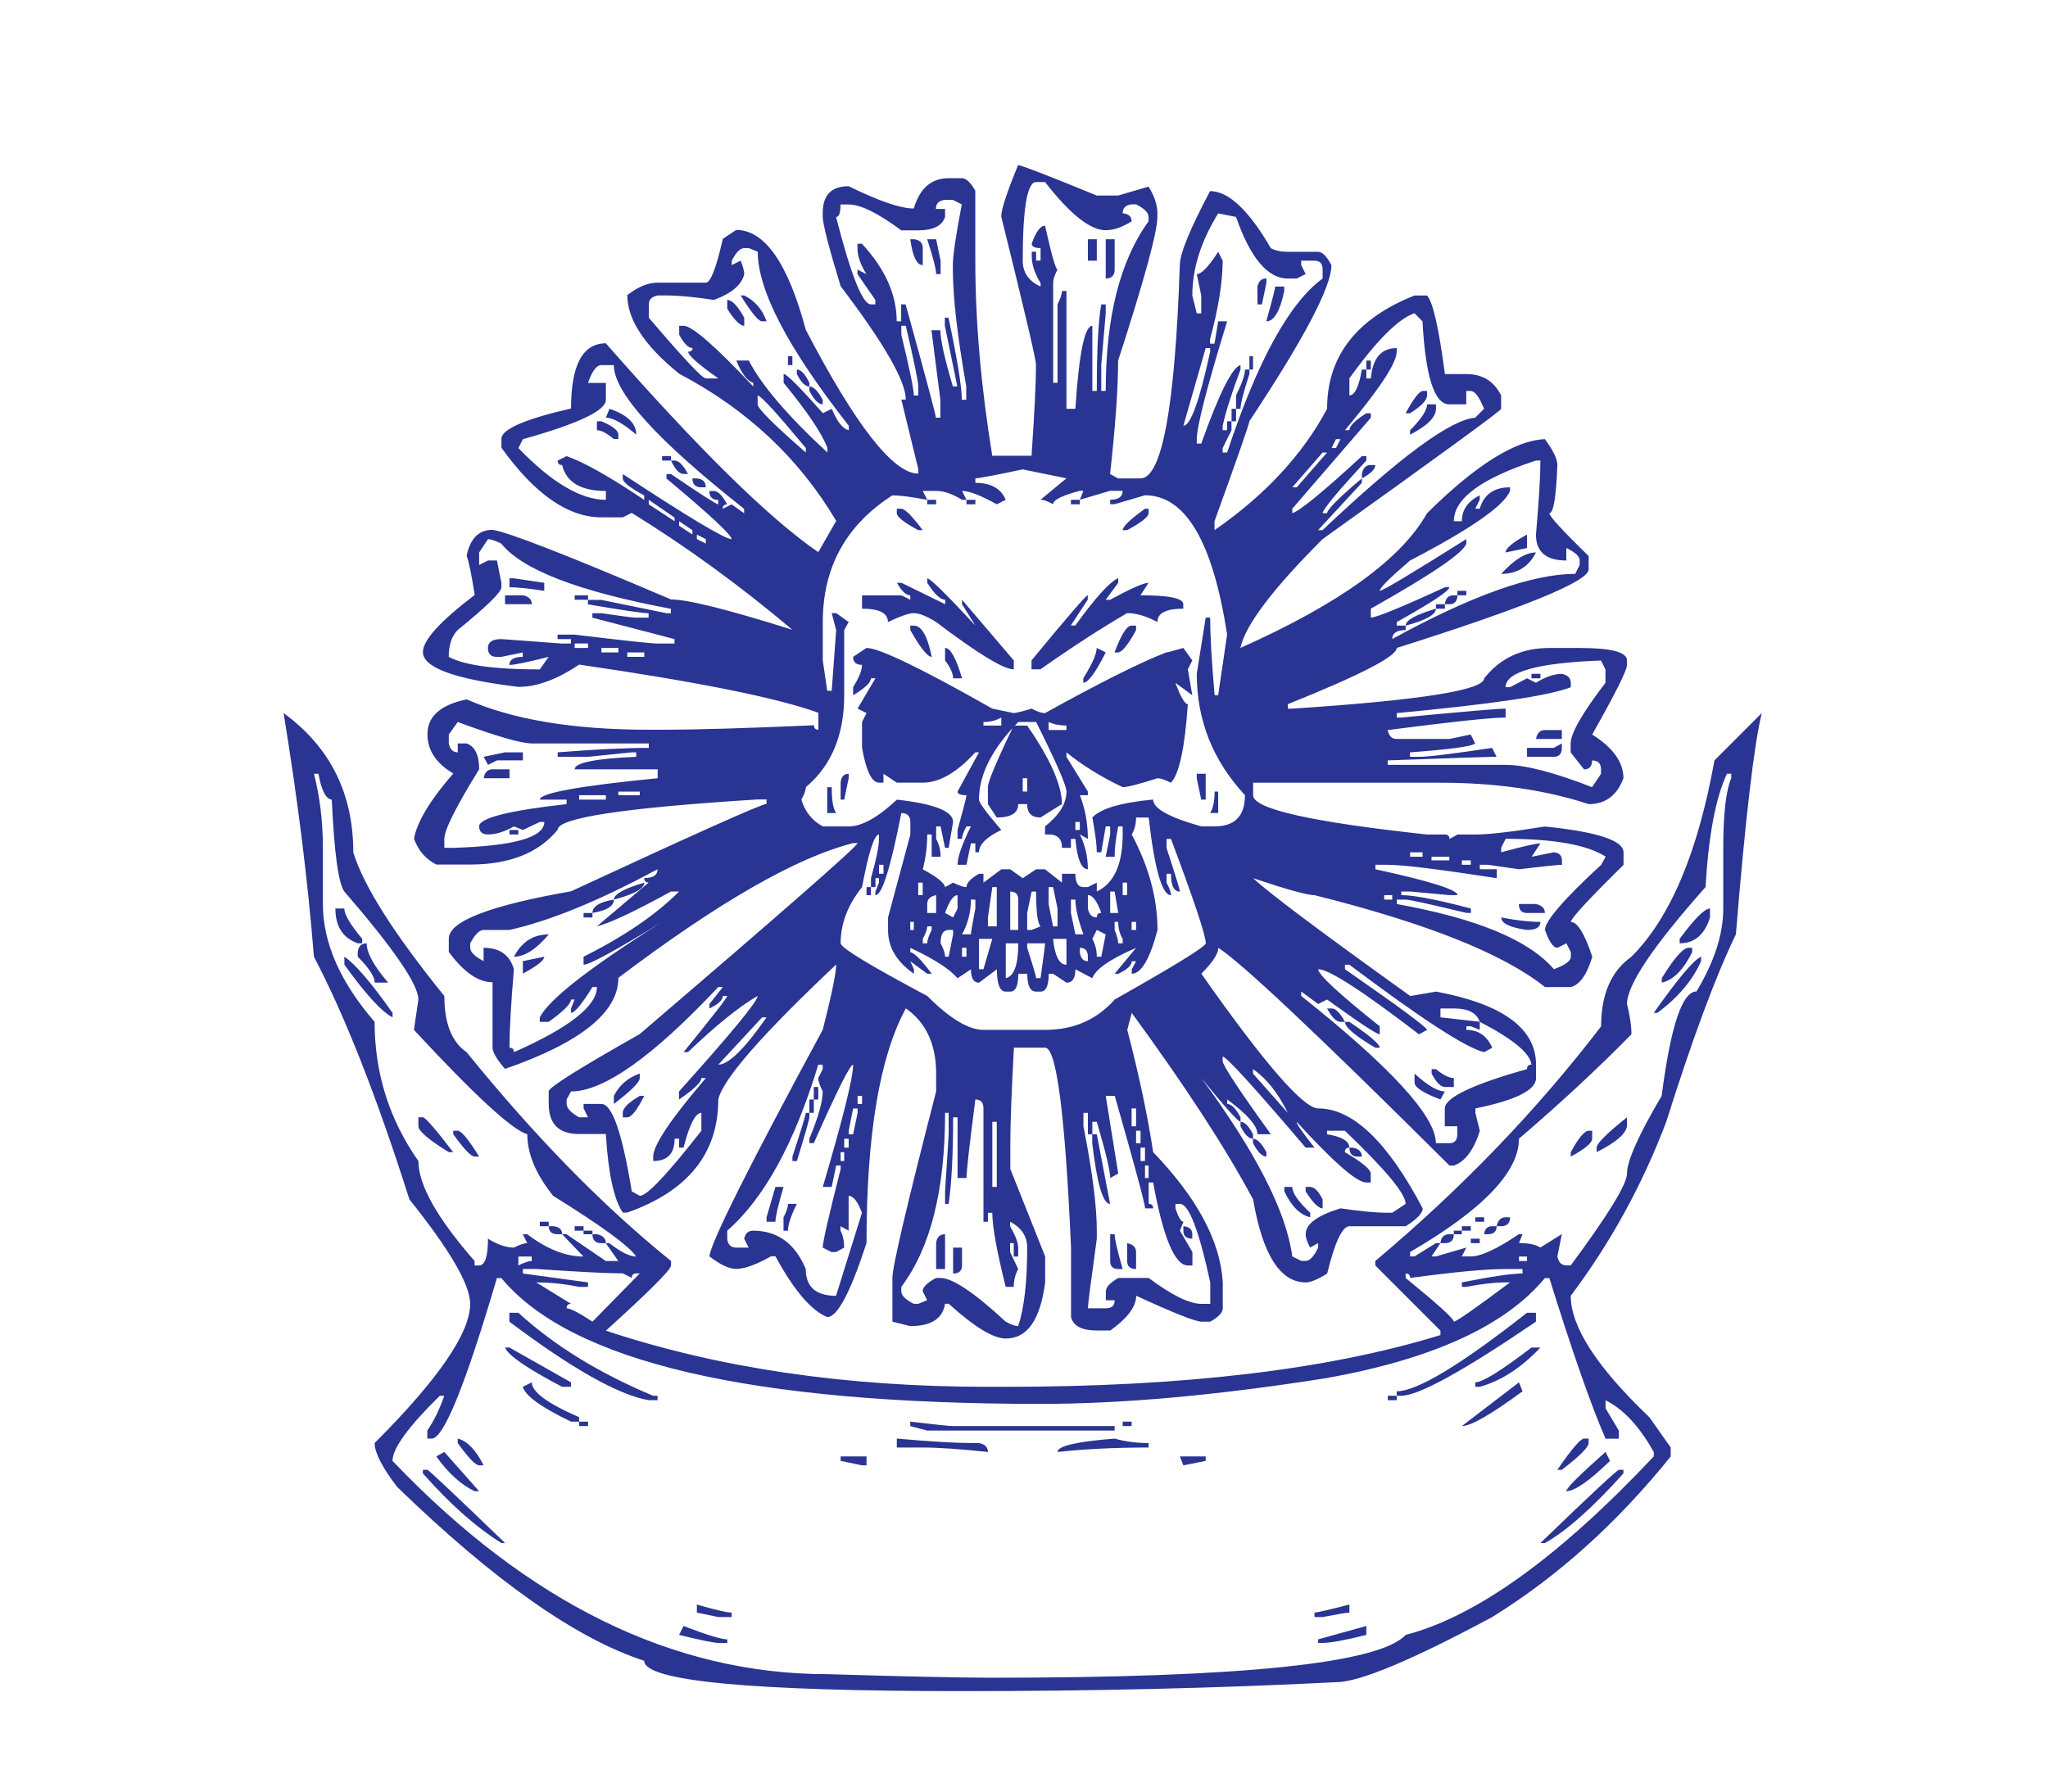 <?xml version="1.0" encoding="utf-8"?>
<!-- Generator: Adobe Illustrator 16.0.0, SVG Export Plug-In . SVG Version: 6.00 Build 0)  -->
<!DOCTYPE svg PUBLIC "-//W3C//DTD SVG 1.1//EN" "http://www.w3.org/Graphics/SVG/1.1/DTD/svg11.dtd">
<svg version="1.1" id="Layer_1" xmlns="http://www.w3.org/2000/svg" xmlns:xlink="http://www.w3.org/1999/xlink" x="0px" y="0px"
	 width="400px" height="350px" viewBox="0 0 400 350" enable-background="new 0 0 400 350" xml:space="preserve">
<path fill="#2A3492" d="M198.867,32.269c0.578,0,5.697,1.972,15.352,5.927h4.184l5.928-1.743c1.154,1.858,1.722,3.606,1.722,5.23
	v0.708c0,2.904-2.55,12.258-7.67,28.067c0,5.35-0.522,12.726-1.569,22.14l1.569,0.861h4.358c4.205,0,6.756-13.881,7.691-41.654
	c0-2.212,1.961-7.033,5.905-14.469c3.618,0,7.562,3.715,11.876,11.157c0.916,0.469,2.027,0.703,3.313,0.703h5.928
	c0.806,0,1.678,0.866,2.593,2.609c0,4.195-5.339,14.35-16.038,30.497c0,0.479-2.268,6.984-6.799,19.525v1.744
	c9.893-6.854,17.215-14.753,21.986-23.709c0-10.22,5.688-17.607,17.063-22.129h2.462c1.155,1.274,2.311,6.396,3.487,15.341h4.185
	c3.137,0,5.403,1.395,6.799,4.184v2.604c0,0.349-11.638,8.836-34.867,25.452c-9.784,9.762-15.123,16.855-16.06,21.268
	c19.308-8.607,31.444-17.368,36.457-26.324c9.523-9.414,17.193-14.229,23.011-14.469c1.635,2.212,2.441,3.9,2.441,5.056
	c-0.24,6.276-0.763,9.414-1.568,9.414c0,0.588,2.549,3.377,7.67,8.368v2.615c0,2.332-12.486,7.441-37.481,15.341
	c0,1.634-7.082,5.285-21.269,10.983v0.872h0.871c24.994-1.634,37.48-3.617,37.48-5.927c3.139-3.955,7.389-5.927,12.727-5.927h5.928
	c6.166,0,9.24,0.806,9.24,2.441v0.872c0,1.046-2.267,5.579-6.8,13.598c4.075,2.561,6.103,5.404,6.103,8.542
	c-1.264,3.378-3.53,5.056-6.777,5.056c-8.499-2.79-18.152-4.184-28.961-4.184h-36.587v2.452c0,2.669,11.331,5.219,33.993,7.67h3.486
	c0.566,0,0.873,0.294,0.873,0.872l1.567-0.872h3.487c2.57,0,7.104-0.523,13.598-1.569c10.242,1.046,15.341,2.735,15.341,5.056v2.44
	c-6.843,6.745-10.286,10.461-10.286,11.157c1.286,0,2.68,2.267,4.184,6.788c-1.045,3.497-2.44,5.469-4.184,5.927h-5.056
	c-8.128-6.504-23.121-12.485-44.978-17.945c-1.395,0-5.403-1.101-12.006-3.323c2.789,2.68,13.008,10.351,30.682,23.021l5.033-0.872
	c13.031,2.44,19.525,7.202,19.525,14.295v2.604c0,2.332-3.943,4.315-11.854,5.927v0.872l0.871,3.498
	c-1.154,3.715-2.832,5.981-5.056,6.788h-0.87c-25.563-25.452-40.619-39.627-45.152-42.537c0,1.155-1.09,2.844-3.313,5.057
	c12.313,17.541,19.938,26.323,22.838,26.323c6.732,0,13.531,6.494,20.396,19.525c0,0.916-1.111,2.092-3.312,3.487h-10.984
	c-1.395,0-2.854,3.071-4.357,9.238c-1.852,1.155-3.247,1.743-4.184,1.743c-4.99,0-8.434-5.403-10.285-16.212
	c-5.34-10.002-13.25-22.141-23.709-36.446l-0.872,3.323c2.332,8.934,4.01,16.91,5.056,23.883
	c8.607,8.945,13.141,17.434,13.598,25.452v5.056c0,0.808-0.806,1.678-2.439,2.604h-1.743c-1.155,0-5.403-1.688-12.727-5.056
	c0,2.093-1.679,4.358-5.056,6.789h-2.615c-2.897,0-4.598-0.86-5.055-2.604v-13.599c-1.156-26.029-2.834-39.049-5.057-39.049h-6.102
	c-0.459,8.487-0.697,14.697-0.697,18.652v5.057l6.799,17.072v5.057c-0.938,7.321-3.486,10.982-7.682,10.982
	c-2.44,0-6.156-2.267-11.157-6.799h-0.708c-0.458,2.92-2.724,4.369-6.788,4.369l-3.497-0.872v-8.554c0-2.2,2.854-14.35,8.542-36.435
	v-3.485c0-5.699-1.961-9.938-5.916-12.727c-5.121,9.414-7.682,24.689-7.682,45.837c-3.138,9.644-5.688,14.47-7.671,14.47
	c-3.138-1.274-6.515-5.229-10.111-11.865h-0.872c-2.898,1.635-5.165,2.451-6.799,2.451c-1.395,0-3.138-0.816-5.23-2.451
	c0.24-2.658,7.616-17.434,22.14-44.279c1.743-6.854,2.615-11.092,2.615-12.727c-14.426,13.599-22.096,22.369-23.022,26.324
	c0,10.568-5.927,17.956-17.782,22.129h-0.872c-1.743-2.561-2.844-7.67-3.312-15.341h-5.241c-3.944,0-5.916-1.972-5.916-5.916v-2.452
	c0.12-0.806,6.047-4.521,17.781-11.156c28.242-24.178,42.417-36.609,42.548-37.306h-0.872c-11.048,2.789-26.323,11.56-45.849,26.313
	c0,6.745-7.376,12.672-22.14,17.792c-1.624-1.863-2.44-3.258-2.44-4.184v-12.738c-2.79,0-5.633-1.971-8.542-5.926v-2.604
	c0-3.367,7.954-6.45,23.883-9.239c24.526-11.386,37.252-17.073,38.178-17.073v-0.872h-1.744c-26.019,1.623-39.05,3.595-39.05,5.916
	c-3.704,4.533-9.414,6.799-17.073,6.799h-6.635c-2.081-1.057-3.53-2.735-4.358-5.056c0.588-3.258,3.138-7.507,7.681-12.737
	c-3.366-1.972-5.055-4.533-5.055-7.67c0-3.487,2.56-5.753,7.681-6.799c8.935,3.955,20.8,5.927,35.563,5.927h2.615
	c6.504,0,16.387-0.283,29.636-0.872c0,0.588,0.283,0.872,0.86,0.872v-3.313c-8.008-2.909-23.589-6.047-46.731-9.414
	c-4.292,2.909-8.248,4.358-11.854,4.358c-12.443-1.503-18.653-3.77-18.653-6.799c0-2.321,3.377-6.036,10.111-11.157
	c-0.588-3.835-1.111-6.385-1.569-7.671c0.697-3.367,2.375-5.055,5.044-5.055c3.149,0.468,14.764,5.012,34.866,13.598
	c3.258,0,11.168,1.983,23.709,5.927c-10.34-8.717-20.8-16.322-31.39-22.837l-1.732,0.872h-4.184c-6.504,0-13.02-4.532-19.524-13.598
	v-1.743c0-1.853,4.532-3.835,13.598-5.927c0-8.477,2.266-12.726,6.799-12.726c18.13,20.68,31.957,34.277,41.49,40.793l3.498-6.102
	C156.101,89.55,145.881,79.962,132.632,73c-6.744-5.47-10.111-10.58-10.111-15.341c2.092-1.635,4.064-2.441,5.928-2.441h9.414
	c0.926,0,2.027-2.854,3.312-8.553l2.615-1.744c5.579,0,10.111,6.51,13.598,19.525c9.763,18.719,17.084,28.078,21.966,28.078v-0.872
	l-3.313-13.598h0.872c0-3.606-4.25-10.983-12.726-22.14c-2.332-7.67-3.498-12.203-3.498-13.603v-0.703
	c0-3.487,1.689-5.23,5.056-5.23c5.927,2.909,10.166,4.358,12.726,4.358c1.166-3.944,3.432-5.922,6.799-5.922h2.604
	c0.817,0,1.689,0.812,2.615,2.446v13.598c0,11.963,1.111,24.689,3.313,38.178h7.671c0.588-8.487,0.871-14.415,0.871-17.781
	c0-1.046-2.266-10.7-6.787-28.944c0-1.4,1.101-4.767,3.313-10.105v0.063H198.867z M199.75,50.921c0,2.332,1.177,4.01,3.486,5.056
	V55.28c-1.155-1.863-1.723-3.606-1.723-5.241v-0.866h0.85v1.738h0.873v-2.44c-1.155,0-1.723-0.294-1.723-0.872
	c0.807-2.327,1.678-3.492,2.594-3.492c1.285,5.698,2.092,8.547,2.44,8.547c-0.565,1.046-0.851,1.918-0.851,2.604v19.525h0.851
	V59.442c0.588-1.155,0.872-2.026,0.872-2.604h0.872V79.86h1.743c0.697-10.809,1.809-16.213,3.313-16.213v12.726h0.872
	c0-8.248,0.306-13.881,0.872-16.91h0.872v1.732l-0.872,10.111v5.056h0.872c0-14.415,2.79-25.458,8.368-33.128v-0.866
	c0-0.812-0.807-1.629-2.439-2.446h-0.873c-1.154,0.12-1.744,0.697-1.744,1.738c1.155,0.12,1.744,0.643,1.744,1.575
	c-1.852,1.16-3.552,1.743-5.056,1.743c-3.028,0-6.974-3.144-11.854-9.419h-1.744c-1.742,0-2.614,5.116-2.614,15.341L199.75,50.921
	L199.75,50.921z M182.84,40.816h1.743v1.574c-0.588,1.738-2.332,2.61-5.241,2.61h-3.312c-4.533-3.373-7.965-5.056-10.286-5.056
	h-1.58c0,1.629-0.283,2.446-0.872,2.446c2.92,11.386,5.187,17.074,6.799,17.074h0.872v-0.872l-3.487-5.045v-0.872l1.743,0.872
	c-1.166-1.863-1.743-3.546-1.743-5.056v-0.872h0.872c4.521,4.881,6.788,9.937,6.788,15.156h0.872v-3.312h0.872
	c3.955,14.295,5.916,21.682,5.916,22.14h0.872v-3.486l-1.743-13.598h1.743c0,1.853,0.817,5.513,2.44,10.972h0.872l-2.441-11.865
	v-1.569h0.708c1.732,8.139,2.604,13.489,2.604,16.039h0.872v-2.604c-1.743-9.882-2.615-17.487-2.615-22.837v-0.872
	c0-1.857,0.588-5.813,1.743-11.86l-1.743-0.872h-1.569c-1.155,0.12-1.744,0.703-1.744,1.743L182.84,40.816z M237.928,41.683
	c-3.377,5.464-5.055,10.809-5.055,16.049l0.872,3.486h0.872v-3.486l-0.872-4.184c0.915,0,2.31-1.449,4.184-4.364l0.872,1.738
	c0,4.184-0.828,9.305-2.463,15.341v0.872h0.872l0.719-4.358h1.744c-3.966,12.9-5.927,20.571-5.927,23.012v0.872h0.871
	c3.488-9.763,6.037-14.883,7.671-15.341v0.872c-1.743,4.642-2.898,8.302-3.486,10.982v0.872h0.872v-1.744h0.85v1.744l-1.722,3.486
	v0.872h0.872c5.928-17.901,12.139-29.233,18.652-33.994v-1.743c0-1.161-0.522-1.744-1.59-1.744h-2.594v0.872l0.873,1.744
	l-1.744,0.872h-1.744c-3.944,0-7.321-4.015-10.111-12.029L237.928,41.683z M177.784,46.737h0.697
	c1.166,0.12,1.743,0.703,1.743,1.743v3.312C179.07,51.793,178.253,50.109,177.784,46.737z M181.097,46.737h1.743l0.872,4.184v2.615
	h-0.872C182.84,52.6,182.252,50.338,181.097,46.737z M212.477,46.737h1.743v4.184h-1.743V46.737z M215.963,46.737h1.744v5.927
	c0,1.155-0.59,1.743-1.744,1.743v-7.682V46.737z M142.919,50.921v0.872l1.743-0.872c0.458,1.155,0.697,2.027,0.697,2.615
	c-0.468,2.092-2.44,3.77-5.927,5.056c-3.835-0.588-6.908-0.872-9.239-0.872h-1.743c-1.155,0.229-1.732,0.807-1.732,1.744v2.604
	c6.744,7.91,10.449,11.865,11.157,11.865h2.44c-3.955-2.789-5.917-4.533-5.917-5.23c0.567,0,0.872-0.24,0.872-0.708
	c-0.817,0-1.688-0.872-2.615-2.615v-1.732h0.872c1.623,0,6.156,3.944,13.598,11.854v-0.697c-1.155-0.349-2.267-1.809-3.313-4.369
	h2.441c2.441,4.761,7.55,10.754,15.341,17.956v-0.872c-0.938-2.669-3.781-6.919-8.542-12.737v-1.732c0.578,0,3.138,2.561,7.67,7.671
	l1.743-0.861c1.046,2.549,2.157,3.944,3.313,4.184v-0.872c-11.854-15.112-17.782-26.443-17.782-34l-1.743-0.703h-0.872
	c-0.807,0-1.624,0.812-2.44,2.44L142.919,50.921z M247.342,54.408v0.872l-0.872,4.184h-0.872v-3.498
	c0.239-1.046,0.807-1.58,1.743-1.58L247.342,54.408L247.342,54.408z M249.085,55.978h1.743v0.872
	c-0.828,3.944-1.982,5.927-3.508,5.927c1.177-4.195,1.742-6.45,1.742-6.799H249.085z M144.662,57.72h0.697
	c2.092,1.046,3.552,2.724,4.358,5.056h-0.872C148.149,62.776,146.754,61.087,144.662,57.72L144.662,57.72z M142.047,58.592
	c0.926,0,2.026,1.155,3.312,3.486v1.569c-0.806,0-1.917-1.1-3.312-3.312V58.592L142.047,58.592z M263.555,73.933v3.312
	c1.047,0,1.852-1.688,2.44-5.055h0.872v1.743h0.871c0.35-3.955,2.026-5.927,5.057-5.927v0.697c0,2.212-3.378,7.322-10.111,15.341
	h0.872c0-0.807,1.089-1.918,3.312-3.313h0.873v0.872l-15.342,17.782v0.872c1.504-0.468,6.037-4.184,13.599-11.157h0.872v0.872
	c-5.709,6.167-8.543,9.588-8.543,10.286h0.873c0-0.697,2.244-2.963,6.777-6.799v0.872l-8.543,9.24h0.872
	c15.103-14.295,25.038-21.617,29.812-21.966l1.742-1.743c-0.937-2.332-1.809-3.487-2.614-3.487h-0.871v2.615h-3.313
	c-2.897,0-4.642-5.404-5.229-16.213l-1.569-1.58c-3.138,1.057-7.387,5.295-12.726,12.737h0.019V73.933z M176.041,63.647v1.744
	c1.634,6.744,2.44,10.699,2.44,11.865h0.872v-1.743c0-0.926-0.807-4.881-2.441-11.866H176.041z M235.486,68.005l-4.357,15.167
	c1.395,0,3.139-4.827,5.23-14.469v-0.708h-0.873V68.005z M153.901,69.574h0.86v1.744h-0.86V69.574z M244.029,69.574h0.697v2.615
	h-0.697V69.574z M114.852,74.804h3.486v3.313c0,2.092-5.404,4.663-16.213,7.681l-0.871,1.743
	c6.515,6.745,12.203,10.101,17.084,10.101V95.91c-4.881,0-7.736-1.689-8.542-5.056c-0.589,0-0.872-0.294-0.872-0.872l1.743-0.872
	c3.356,1.166,8.412,4.009,15.156,8.553v-0.872c-2.789-1.515-4.184-2.615-4.184-3.312v-0.872
	c12.89,8.477,19.994,12.726,21.257,12.726c0-0.806-4.228-4.761-12.726-11.854v-0.872h0.872c5.818,3.944,8.891,5.927,9.239,5.927
	v-0.872c-1.154,0-1.743-0.588-1.743-1.743h0.872c0.806,0,1.678,0.872,2.615,2.615c-0.588,0-0.872,0.284-0.872,0.872l1.743-0.872
	l2.44,1.732v-0.86c-16.964-13.38-25.452-22.729-25.452-28.078h-2.44c-0.937,0-1.798,1.166-2.615,3.498L114.852,74.804z
	 M266.867,70.446h0.871v1.744h-0.871V70.446z M155.634,72.19c0.817,0,1.623,0.872,2.451,2.615v0.697
	c-0.817,0-1.634-0.817-2.451-2.44V72.19z M243.158,72.19h0.871v0.872c-1.178,3.595-1.743,5.862-1.743,6.799h-0.872v-2.615
	C242.568,74.913,243.158,73.235,243.158,72.19z M158.085,75.502c0.807,0,1.678,0.872,2.604,2.615v0.872
	c-0.817,0-1.689-0.872-2.604-2.615V75.502z M147.974,77.245v1.744c0,0.806,3.138,3.944,9.414,9.414v-0.872
	C151.809,80.797,148.671,77.354,147.974,77.245z M277.85,76.373h0.872v0.872c0,0.926-1.11,2.092-3.312,3.487h-0.872
	C276.041,77.943,277.152,76.493,277.85,76.373z M278.721,78.988h1.743v0.872c0,1.634-1.678,3.312-5.056,5.056v-0.872
	C277.609,81.843,278.721,80.154,278.721,78.988z M119.035,79.86c3.486,1.166,5.23,2.854,5.23,5.056
	c-2.561-2.201-4.533-3.313-5.927-3.313L119.035,79.86z M240.543,79.86h0.872v2.44h-0.872V79.86z M116.584,82.3h0.871
	c2.212,0.926,3.313,1.798,3.313,2.604v0.872h-0.872c-1.395-1.166-2.495-1.732-3.312-1.732V82.3L116.584,82.3z M260.939,85.787
	l-0.871,1.743h0.871l0.873-1.743H260.939z M258.324,88.402l-5.926,6.799h0.871l5.928-6.799H258.324z M129.32,89.099h1.732v0.872
	h-1.732V89.099z M283.951,101.825h1.568c0-2.211,1.155-3.9,3.487-5.055v0.872l-0.872,1.743h0.872
	c0.806-2.79,2.789-4.184,5.927-4.184v0.697c-1.154,2.909-7.67,7.442-19.523,13.598c-3.944,3.378-5.928,5.339-5.928,5.927
	c0.588,0,6.211-3.377,16.91-10.111v0.872c-0.459,1.743-6.691,5.98-18.654,12.726v1.743c1.047,0,5.885-1.972,14.471-5.927h0.871
	c0,0.697-3.422,2.964-10.285,6.799v0.697h1.743v0.872c-1.743,0-2.615,0.588-2.615,1.743c15.472-8.488,27.37-12.726,35.738-12.726
	l0.87-1.743v-0.872c0-0.806-0.87-1.623-2.614-2.44v2.44c-3.944,0-5.927-1.678-5.927-5.055c0.588-6.625,0.871-11.44,0.871-14.47
	h-0.871C289.313,93.458,283.951,97.413,283.951,101.825L283.951,101.825z M131.053,89.971h0.708c0.806,0,1.678,0.872,2.615,2.615
	h-0.871C132.688,92.586,131.87,91.714,131.053,89.971z M190.5,93.458v0.872c3.018,0,5.001,1.101,5.927,3.313l-1.743,0.872
	c-3.138-1.743-5.404-2.615-6.788-2.615l0.872,1.744h-0.872c-1.863-1.166-3.552-1.744-5.056-1.744h-2.615l0.872,1.744
	c-3.138-0.588-5.404-0.872-6.799-0.872c-9.065,5.807-13.598,14.055-13.598,24.754v7.497l0.871,5.927h0.872l0.872-11.854
	l-0.872-3.323h0.872l2.441,1.743l-0.872,1.58v12.726c0,7.779-2.506,13.772-7.496,17.956c0,0.567-0.283,1.395-0.872,2.441
	c0.697,2.332,2.092,4.075,4.184,5.23h5.056c2.549,0,5.698-1.744,9.414-5.23c7.322,0.806,10.983,2.266,10.983,4.358l-0.872,5.056
	h-0.697l-0.872-4.184h-0.872v2.44c0.577,1.046,0.872,2.212,0.872,3.487h-1.743v-4.358h-0.872c0,2.332-0.283,4.598-0.872,6.799
	c2.79,1.503,4.25,2.68,4.358,3.486l1.58-0.872c1.166,0.588,2.026,0.872,2.604,0.872c0-0.806,0.817-1.678,2.441-2.604h0.871v1.732
	l3.497-2.604h1.744l2.439,1.732l2.604-1.732h1.744l3.313,2.604v-1.732h2.615c0,1.732,0.523,2.604,1.568,2.604h0.871l1.744-0.872
	v1.744c3.377-1.624,5.055-5.339,5.055-11.157v-1.569h-0.871c-0.457,2.201-0.696,4.184-0.696,5.927h-1.744l0.872-4.369v-1.569h-0.872
	l-0.872,5.056h-0.872c0-1.405-0.284-3.672-0.872-6.799c1.635-1.732,5.578-2.909,11.876-3.498c0,1.743,3.138,3.487,9.414,5.241h2.593
	c3.967,0,5.928-2.037,5.928-6.102c-6.275-6.744-9.414-14.644-9.414-23.708l1.744-10.983h0.871c0,3.367,0.283,8.422,0.871,15.167
	h0.697l1.744-11.865c-2.79-18.13-8.128-27.195-16.039-27.195l-5.927,1.743h-0.872v-0.872c1.635,0,2.439-0.588,2.439-1.743h-2.439
	l-5.928,1.743l0.697-1.743h-0.697c-3.486,0.926-5.229,1.798-5.229,2.615c-1.046-0.588-1.874-0.872-2.44-0.872l5.057-4.184
	l-8.553-1.743c-5.459,1.155-8.531,1.743-9.24,1.743v0.019H190.5z M267.738,90.843h0.871c0,0.806-0.871,1.678-2.614,2.615v-0.872
	C266.213,91.42,266.801,90.843,267.738,90.843z M135.237,93.458h0.871c1.166,0.109,1.743,0.697,1.743,1.743h-0.871
	C135.815,95.201,135.237,94.612,135.237,93.458z M126.706,97.643v0.872l5.056,3.312v-0.708L126.706,97.643z M181.097,97.643h1.743
	v0.872h-1.743V97.643z M188.767,97.643h1.732v0.872h-1.732V97.643z M209.164,97.643h1.744v0.872h-1.744V97.643z M175.158,99.385
	h0.872c0.697,0,2.092,1.395,4.184,4.184h-0.872c-2.79-1.504-4.184-2.615-4.184-3.313V99.385L175.158,99.385z M223.633,99.385h0.697
	v0.872c0,0.697-1.395,1.809-4.184,3.313h-0.873C219.275,102.871,220.734,101.478,223.633,99.385L223.633,99.385z M132.633,101.825
	v0.872l2.604,1.732v-0.86L132.633,101.825z M136.109,104.441v0.872l1.743,0.872v-0.872L136.109,104.441z M95.326,105.313
	l-1.743,2.615v2.441l1.743-0.872h1.732l0.872,4.358v0.872c0,0.937-2.844,3.727-8.553,8.368c-1.155,1.166-1.732,2.909-1.732,5.229
	c3.018,1.635,8.945,2.452,17.782,2.452l1.743-2.452c-4.195,1.057-6.744,1.58-7.682,1.58c0-1.046,0.872-1.58,2.615-1.58v-0.86
	l-4.184,0.86h-0.872c-1.155,0-1.743-0.566-1.743-1.732s0.872-1.743,2.615-1.743l11.854,0.872h1.743v-0.872h-2.615v-0.872h3.313
	c9.653,1.166,15.058,1.743,16.212,1.743h3.312v-0.872l-16.038-4.184v-0.872h1.743c3.944,0.578,6.211,0.872,6.799,0.872h2.44v-0.872
	c-1.154,0-5.121-0.577-11.854-1.732v-0.872h2.604l12.737,2.604h0.861v-0.86c-18.011-3.378-29.059-7.627-33.123-12.737
	c-1.166-0.577-2.038-0.872-2.604-0.872L95.326,105.313z M298.246,104.441v2.615l-4.184,0.872c0-0.806,1.395-1.983,4.184-3.498
	V104.441z M299.988,107.927c-1.395,2.79-3.66,4.184-6.799,4.184C295.762,109.321,298.006,107.927,299.988,107.927z M99.51,112.983
	h0.861l5.927,0.872v1.569c-3.018-0.468-5.284-0.697-6.788-0.697V112.983z M181.097,112.983c0.577,0,3.715,3.073,9.414,9.239
	l-2.615-4.184v-0.872l10.111,11.854v1.743c-1.983,0-7.028-3.083-15.167-9.24c-1.853-1.155-3.313-1.743-4.358-1.743
	c-0.926,0-2.615,0.588-5.056,1.743c0-1.743-1.678-2.615-5.056-2.615v-2.604h7.682l1.743,0.861v-0.861
	c-0.817,0-1.688-0.817-2.615-2.452h0.872l8.553,4.184v-0.872c-0.937,0-2.103-1.101-3.498-3.313v-0.872h-0.01V112.983z
	 M218.402,112.983v0.872l-2.44,3.313h0.851c4.074-2.212,6.58-3.313,7.518-3.313l-1.592,2.441c5.58,0,8.369,0.577,8.369,1.743v0.872
	c-3.356,0-5.057,0.861-5.057,2.604c-2.201-1.166-4.184-1.743-5.904-1.743c-5.013,2.909-10.656,6.57-16.933,10.982h-1.743v-1.743
	c6.995-8.488,10.655-12.726,10.982-12.726v0.861l-3.313,5.056h0.872c3.944-5.448,6.733-8.531,8.368-9.24L218.402,112.983z
	 M284.648,115.423h1.744v0.872h-1.744V115.423z M98.639,116.295h3.486c1.155,0.229,1.743,0.806,1.743,1.743h-5.229V116.295
	L98.639,116.295z M112.236,116.295h2.615v0.872h-2.615V116.295z M283.951,116.295h0.697c0,1.155-0.523,1.743-1.569,1.743h-0.871
	C282.316,116.872,282.904,116.295,283.951,116.295z M280.464,118.038h1.744v0.872h-1.744V118.038z M280.464,118.91
	c0,1.166-1.983,2.266-5.927,3.312C274.537,121.176,276.521,120.076,280.464,118.91z M177.784,122.222h0.697
	c1.515,0,2.681,2.038,3.498,6.102c-0.817,0-2.211-1.743-4.184-5.229v-0.872L177.784,122.222L177.784,122.222z M221.018,122.222
	h0.872v0.872c-1.504,2.789-2.68,4.249-3.485,4.369h-0.719c1.285-3.498,2.396-5.241,3.312-5.241H221.018z M112.236,125.709v0.872
	h2.615v-0.872H112.236z M117.466,126.58v0.872h3.312v-0.872H117.466z M122.522,127.452v0.872h3.313v-0.872H122.522z M169.242,126.58
	c2.44,0,10.623,3.944,24.569,11.854l4.185,0.872c0.36,0,1.514-0.283,3.497-0.872c1.047,0.588,1.918,0.872,2.615,0.872
	c10.918-6.047,18.828-10.002,23.709-11.854c0.217,0,1.33-0.294,3.312-0.872l1.744,2.441L232,130.764l0.872,5.056l-3.312-2.441
	c1.045,2.79,1.852,4.184,2.439,4.184c-0.589,8.585-1.7,13.707-3.313,15.341c-1.178-0.588-2.026-0.872-2.615-0.872
	c-3.596,1.155-5.861,1.743-6.799,1.743c-4.185-1.983-7.846-4.249-10.982-6.799v0.872l4.184,6.788v0.708h-1.568
	c1.047,2.669,1.568,5.513,1.568,8.542l-1.568-0.872c1.047,2.092,1.568,4.358,1.568,6.799c-1.264,0-2.092-1.983-2.439-5.927h-0.872
	v1.743h-1.743c0-1.743-0.872-2.615-2.594-2.615h-0.719v-1.569c2.789-2.212,4.185-4.479,4.185-6.799
	c0-1.155-1.961-5.688-5.927-13.598h-3.487c-5.121,5.23-7.67,10.286-7.67,15.167c0,0.577,1.448,2.549,4.358,5.927
	c-2.91,1.395-4.358,2.844-4.358,4.358H190.5v-1.743h-0.872l-0.861,4.184h-1.744c0-1.504,0.872-4.01,2.604-7.496h-0.861
	c-0.588,1.046-0.872,1.863-0.872,2.44h-0.872v-1.743c1.155-4.184,1.744-6.45,1.744-6.788c-1.166,0-1.744-0.24-1.744-0.708
	l4.185-7.671h-0.708c-3.606,3.944-7.028,5.927-10.286,5.927h-5.056l-2.604-1.743v1.743h-0.872c-1.395,0-2.506-2.266-3.313-6.799
	v-5.056l0.872-1.743l-1.743-0.872l3.486-5.927h-0.872c0,0.817-1.155,1.917-3.487,3.323v-1.58c1.155-1.852,1.743-3.312,1.743-4.358
	c-1.166,0-1.743-0.523-1.743-1.569L169.242,126.58z M184.583,126.58c1.046,0,2.146,1.972,3.313,5.927h-1.743
	c0-0.937-0.523-2.092-1.569-3.498v-2.44L184.583,126.58L184.583,126.58z M214.219,126.58l1.743,0.872
	c-1.983,3.944-3.442,5.927-4.38,5.927v-0.872c1.742-2.789,2.615-4.772,2.615-5.927H214.219z M294.063,134.251h0.871l3.313-1.743
	l1.743,0.872c1.853-1.155,3.552-1.732,5.056-1.732c1.155,0.229,1.743,0.807,1.743,1.732v0.872
	c-4.075,1.634-15.406,3.313-33.994,5.056v0.872h0.872c12.073-1.155,18.872-1.743,20.397-1.743v1.743
	c-2.791,0-10.482,0.817-23.035,2.441c0.24,1.166,0.828,1.743,1.744,1.743h10.285l4.184-0.872l0.873,1.743
	c-0.566,0.578-4.816,1.155-12.727,1.743v0.872h1.743c1.853,0,6.625-0.588,14.295-1.743l0.871,1.743h-0.871
	c-0.479,0-7.278,0.229-20.397,0.698v0.872h23.012c3.836,0,9.479,1.46,16.91,4.358l1.742-2.604v-0.872
	c0-1.166-0.588-1.743-1.742-1.743c0,1.166-0.522,1.743-1.569,1.743l-2.614-3.312v-1.744c0-1.972,2.266-5.938,6.799-11.865v-2.604
	l-0.873-1.743c-12.441,0.468-18.652,2.212-18.652,5.241L294.063,134.251z M299.117,131.636h1.744v0.872h-1.744V131.636z
	 M55.4,139.306c9.065,6.625,13.603,15.69,13.603,27.207c1.983,6.504,7.911,15.864,17.782,28.067c0,5.35,1.46,9.012,4.358,10.983
	c13.369,16.507,26.672,30.104,39.921,40.782v0.871c0,0.817-4.239,5.057-12.726,12.737c21.966,7.312,46.829,10.972,74.613,10.972
	h3.496c34.746,0,63.054-3.366,84.889-10.11v-0.861l-12.727-12.737v-0.871c16.867-14.166,31.555-29.451,44.106-45.838
	c0-6.276,1.981-10.819,5.927-13.608c7.563-7.552,12.967-20.332,16.213-38.353l9.239-9.24c-1.503,6.167-3.202,20.571-5.056,43.234
	c-3.944,8.14-8.477,20.343-13.598,36.609c-4.664,12.313-10.875,23.644-18.653,33.995c0,6.047,5.1,13.945,15.341,23.709l4.186,5.927
	v1.743c-10.461,13.009-22.098,23.47-34.867,31.38c-15.82,8.485-25.976,12.726-30.508,12.726
	c-22.902,1.166-47.244,1.743-73.044,1.743c-41.382,0-62.072-1.973-62.072-5.928c-13.249-4.293-29.342-15.624-48.289-33.994
	c-2.909-3.835-4.369-6.69-4.369-8.542c12.442-12.441,18.664-21.508,18.664-27.195c0-3.726-3.955-10.524-11.865-20.396
	c-6.385-20.113-12.606-35.912-18.653-47.417c-1.161-14.644-3.133-30.508-5.922-47.603L55.4,139.306z M192.079,141.049v0.698h3.487
	v-1.569C194.52,140.766,193.354,141.049,192.079,141.049z M89.4,141.049l-1.744,2.441v1.743c0.229,1.155,0.806,1.743,1.744,1.743
	v-1.743h1.743c1.623,0.578,2.44,2.266,2.44,5.056c-4.532,7.322-6.799,11.854-6.799,13.598v1.743h1.743
	c11.854-0.349,17.782-2.038,17.782-5.056h-0.872l-3.313,1.569l-1.743-0.697c-1.853,1.046-3.541,1.569-5.056,1.569
	c-1.155,0-1.743-0.523-1.743-1.569c0-1.635,5.698-3.083,17.084-4.358v-0.872h-5.229c0-1.286,7.67-2.681,23.012-4.184v-1.743h-16.202
	c0-1.286,3.999-2.092,12.018-2.441v-0.872h-0.861l-8.553,0.872h-5.928v-0.872c7.322-0.588,13.249-0.872,17.793-0.872v-0.872h-22.837
	C101.787,145.234,96.961,143.839,89.4,141.049L89.4,141.049z M204.806,141.049v1.569h3.486v-0.872
	C207.027,141.747,205.852,141.519,204.806,141.049z M197.996,141.747h2.626c4.511,6.515,6.776,11.625,6.776,15.341l-4.184,2.615
	c-1.743,0-2.593-0.872-2.593-2.615h-1.755c0,1.743-1.395,2.615-4.184,2.615l-1.732-2.615v-3.313
	C192.951,152.73,194.629,148.72,197.996,141.747z M301.732,142.619h3.313v1.743h-5.056
	C300.229,143.207,300.796,142.619,301.732,142.619z M305.045,145.234v0.872c0,1.155-0.523,1.743-1.568,1.743h-5.23v-1.743h5.23
	L305.045,145.234z M98.639,146.978h3.486v1.569h-5.056l-1.743,0.872l-0.872-1.569L98.639,146.978z M61.321,151.161
	c1.16,4.533,1.743,9.349,1.743,14.469v10.983c0,7.551,3.367,15.221,10.101,23.012c0,10.002,2.854,19.067,8.553,27.195
	c0,4.652,3.661,11.157,10.972,19.525v0.871h0.872c1.166,0,1.743-1.742,1.743-5.229c1.863,1.155,3.552,1.743,5.056,1.743
	c1.155-0.588,2.026-0.872,2.615-0.872l-0.872-1.743h0.872c3.835,2.909,7.496,4.357,10.983,4.357l-4.184-4.357h0.872l7.671,5.23h2.44
	l-2.44-3.487h0.697c2.211,1.744,3.955,2.614,5.229,2.614c-1.274-1.982-6.679-5.938-16.213-11.864
	c-3.355-4.185-5.044-8.194-5.044-12.029c-2.909-0.807-10.296-7.604-22.14-20.386l0.872-5.928c0-2.92-4.827-9.947-14.47-21.104
	c-1.166-1.624-1.972-7.616-2.446-17.945c-1.161-0.131-2.027-1.809-2.609-5.056L61.321,151.161L61.321,151.161z M96.187,150.289
	h3.323v1.743h-5.056C94.673,150.867,95.261,150.289,96.187,150.289z M337.296,151.161c-2.201,4.642-3.597,12.029-4.185,22.14
	c-10.221,11.505-15.34,19.111-15.34,22.837c0.588,2.32,0.871,4.293,0.871,5.916c-6.516,6.636-13.838,13.434-21.966,20.396
	c0,6.504-7.082,13.893-21.269,22.141v0.86h0.871l4.185-2.604h0.872l-1.743,2.604h0.872l5.928-1.731l-0.873,1.731h1.744
	c1.982,0,5.121-1.448,9.413-4.358h0.698l-0.698,1.744c1.853,0,3.247,0.283,4.185,0.873l4.185-2.615l-0.872,4.357
	c0.24,1.166,0.807,1.743,1.743,1.743h0.871c7.321-9.871,10.983-15.864,10.983-17.944c0-2.441,2.244-7.496,6.776-15.168
	c1.743-13.598,4.011-20.396,6.799-20.396c3.487-5.808,5.229-11.211,5.229-16.202v-11.865c0-6.635,0.523-11.168,1.568-13.608v-0.861
	h-0.85L337.296,151.161L337.296,151.161z M165.756,151.161v0.872l-0.872,4.184h-0.697v-3.313
	C164.296,151.738,164.818,151.161,165.756,151.161z M199.75,152.032v2.604h0.872v-2.604H199.75z M233.744,151.161h1.742v5.056
	h-0.871l-0.873-4.184v-0.872H233.744z M120.768,154.648v0.708h4.184v-0.708H120.768z M161.571,153.776h0.872
	c0,2.561,0.283,4.25,0.872,5.056h-1.744V153.776L161.571,153.776z M113.108,155.345v0.872h5.23v-0.872H113.108z M237.23,154.648
	h0.697v4.184h-1.568C236.947,157.905,237.23,156.51,237.23,154.648z M176.041,158.831c-2.092,10.7-3.77,16.049-5.056,16.049v-0.708
	l0.697-1.744v-0.872h-0.697v1.743h-0.872v-1.743c1.046-3.705,1.569-6.276,1.569-7.67v-0.872c-0.915,0-2.026,3.432-3.313,10.285
	c-2.789,3.487-4.184,7.148-4.184,10.983c0.131,0.937,5.764,4.358,16.921,10.286c4.413,4.423,8.074,6.625,10.972,6.625h12.029
	c5.578,0,10.11-1.973,13.598-5.928c11.744-6.625,17.672-10.285,17.803-10.971c0-1.515-2.266-8.313-6.799-20.396h-0.872v1.744
	c1.743,5.35,2.614,8.193,2.614,8.542c-1.176,0-1.742-1.166-1.742-3.487h-0.872v1.732c0.565,1.057,0.872,1.874,0.872,2.452
	c-1.744,0-3.204-5.056-4.357-15.167h-2.463c0,1.274-0.283,2.386-0.85,3.312c3.355,6.287,5.033,12.498,5.033,18.664
	c-1.504,5.688-3.182,8.542-5.033,8.542v-0.872l0.85-1.569h-0.85c0,0.807-0.872,1.613-2.615,2.441h-0.719l4.184-5.057
	c-5.099,2.201-7.953,4.185-8.542,5.928l-3.313-1.743c0,1.743-0.565,2.614-1.742,2.614l-2.594-1.742h-0.871
	c0,2.332-0.523,3.486-1.592,3.486h-0.871c-1.155,0-1.721-1.155-1.721-3.486h-1.755c0,2.332-0.522,3.486-1.569,3.486h-0.871
	c-1.166,0-1.743-1.449-1.743-4.358l-3.497,2.614c-1.046,0-1.569-0.871-1.569-2.614l-2.615,1.743
	c-1.623-1.863-4.707-3.835-9.229-5.928v0.873c0.697,0,2.092,1.395,4.184,4.184h-0.872l-3.313-2.441l0.708,1.569v0.872
	c-3.377-2.332-5.056-5.188-5.056-8.542v-2.451l4.358-16.213v-2.44c0-1.166-0.588-1.743-1.744-1.743L176.041,158.831z
	 M210.035,160.574v1.569h0.871v-1.569H210.035z M99.51,162.145h1.732v0.872H99.51V162.145z M294.063,163.887l-0.871,1.743v0.872
	c4.293-1.166,6.863-1.743,7.67-1.743l-1.722,2.615l4.358-0.872c1.046,0.109,1.568,0.643,1.568,1.569v0.872
	c-0.697,0-3.486,0.283-8.367,0.872l-6.103-0.872h-1.569v0.872h3.313v1.743c-11.288-1.743-18.37-2.615-21.269-2.615h-2.44v0.872
	c10.699,2.332,16.038,4.01,16.038,5.056h-1.568l-7.671-0.708h-1.743v0.708c2.44,0,6.974,0.872,13.599,2.615v0.861h-0.872
	c-7.213-1.732-11.157-2.604-11.854-2.604h-1.744v0.872c15.56,2.789,25.801,7.028,30.683,12.727c2.2-0.807,3.312-1.635,3.312-2.44
	v-0.872l-0.871-1.743l-1.744,0.872c-0.807,0-1.635-1.166-2.44-3.486c0-1.744,3.661-5.992,10.983-12.736l0.871-1.58
	c-3.617-2.321-10.11-3.487-19.524-3.487L294.063,163.887z M275.408,166.502v0.872h2.441v-0.872H275.408z M279.593,167.375v0.697
	h3.486v-0.697H279.593z M285.52,168.071v0.872h1.744v-0.872H285.52z M171.683,168.943v1.743h0.872v-1.743H171.683z M99.51,181.67
	h-5.056c-0.817,0-1.689,0.871-2.615,2.614v0.872c0,0.807,0.872,1.678,2.615,2.615v-2.615c3.138,0,5.11,1.395,5.917,4.184
	c-0.578,6.864-0.861,11.963-0.861,15.342c0.567,0,0.861,0.283,0.861,0.871c10.809-4.771,16.213-9.021,16.213-12.726h-0.872
	c-2.081,3.356-3.476,5.045-4.184,5.045v-0.86l0.708-1.743h-0.708c0,0.806-1.449,2.266-4.358,4.358h-1.743v-0.873
	c1.743-3.485,9.708-9.707,23.894-18.652c-9.065,5.578-14.186,8.367-15.341,8.367V186.9c7.899-3.955,14.121-8.194,18.653-12.737
	h-1.58c-7.202,3.955-12.028,6.222-14.469,6.8l10.111-8.554c-0.578,0-0.872-0.283-0.872-0.872c1.732,0,2.604-0.567,2.604-1.732
	c-11.375,6.156-21.029,10.111-28.939,11.865H99.51L99.51,181.67z M179.342,172.429v2.452h0.872v-2.452H179.342z M219.275,172.429
	v2.452h0.871v-2.452H219.275z M125.834,172.429c0,1.166-1.972,2.267-5.927,3.313C119.907,174.695,121.89,173.595,125.834,172.429z
	 M193.813,173.3l-0.861,5.927v1.743h1.732v-7.67H193.813L193.813,173.3z M204.806,173.3v3.313l0.871,4.369h0.872v-3.498
	l-0.872-4.184H204.806z M169.242,173.3h0.86v1.58h-0.86V173.3z M197.311,174.172v7.496h1.567v-5.927
	C198.878,174.695,198.355,174.172,197.311,174.172z M201.492,174.172l-0.871,4.184v3.313h0.871l1.744-0.697
	c-0.588-0.588-0.873-2.844-0.873-6.799L201.492,174.172L201.492,174.172z M216.834,174.172v4.184h1.568l-0.696-4.184H216.834z
	 M181.097,176.613v1.743h1.743v-3.486C181.674,175.098,181.097,175.676,181.097,176.613L181.097,176.613z M184.583,178.356
	l1.569,0.872l0.871-1.743v-2.604c-0.817,0-1.634,1.166-2.44,3.487V178.356z M212.477,174.87v2.615
	c0.217,1.155,0.807,1.731,1.743,1.731c0-0.578,0.283-0.871,0.872-0.871c-0.828-2.321-1.699-3.487-2.615-3.487V174.87L212.477,174.87
	z M270.354,174.87v0.872h1.569v-0.872H270.354z M189.628,175.741c0,2.44-0.578,4.707-1.732,6.788h1.732
	c0-0.35,0.294-2.038,0.872-5.045v-1.743H189.628z M209.164,175.741v2.604l0.872,4.184h1.569c-1.047-2.909-1.569-5.176-1.569-6.788
	H209.164z M119.896,175.741c0,1.274-1.395,2.146-4.184,2.604C115.712,177.07,117.107,176.199,119.896,175.741z M296.677,176.613
	h3.313c1.154,0.24,1.742,0.816,1.742,1.743h-3.485c-1.068,0-1.591-0.577-1.591-1.743H296.677z M65.505,177.484h1.743
	c0,1.166,1.166,3.138,3.498,5.927v0.872h-0.872C66.954,183.237,65.505,180.971,65.505,177.484z M333.984,177.484v1.743
	c-1.047,3.378-3.028,5.056-5.928,5.056v-0.872C330.977,179.467,332.938,177.484,333.984,177.484z M113.98,178.356h1.732v0.872
	h-1.732V178.356z M177.784,180.1v1.57h0.697v-1.57H177.784z M217.706,180.1v1.57c0.457,1.166,0.696,2.037,0.696,2.614h0.871v-0.872
	c-0.565-0.926-0.871-2.025-0.871-3.313H217.706z M221.018,180.1v1.57h0.872v-1.57H221.018z M293.191,179.229
	c3.028,0.588,5.578,0.872,7.67,0.872c0,1.046-0.871,1.569-2.594,1.569c-3.377-0.459-5.055-1.287-5.055-2.441H293.191z
	 M181.097,180.971c0,0.578-0.283,1.396-0.872,2.44v0.872h0.872c0-0.577,0.283-1.449,0.872-2.615v-0.697H181.097z M183.712,184.283
	c0.567,1.046,0.872,1.917,0.872,2.615h0.697l0.872-4.369v-0.861h-0.872c-1.046,0-1.569,0.861-1.569,2.604V184.283z M214.219,181.67
	l-0.872,1.742c0.566,1.047,0.872,2.213,0.872,3.487h0.872l0.872-4.358L214.219,181.67z M107.181,182.54
	c-2.44,2.909-4.707,4.358-6.799,4.358C101.897,184,104.152,182.54,107.181,182.54z M191.208,183.412v5.928h0.871l1.731-5.928
	H191.208z M205.677,183.412c0.349,3.377,1.222,5.057,2.615,5.057v-5.057H205.677z M196.438,184.283v6.799
	c1.635-0.349,2.44-2.615,2.44-6.799H196.438z M200.622,184.283v0.872c1.155,3.597,1.743,5.579,1.743,5.927h0.871
	c0.566-4.074,0.873-6.341,0.873-6.799H200.622L200.622,184.283z M71.617,184.283c0,1.854,1.395,4.424,4.185,7.67h-2.615
	c0-1.154-1.111-2.833-3.313-5.055v-0.861c0.109-1.166,0.697-1.744,1.743-1.744V184.283L71.617,184.283z M187.896,185.155v1.744
	h0.872v-1.744H187.896z M210.906,185.155v0.872c0.131,1.154,0.654,1.744,1.568,1.744v-0.872
	C212.477,185.733,211.953,185.155,210.906,185.155z M329.8,185.155h0.697v0.872c-1.743,3.486-3.704,5.459-5.927,5.927v-0.872
	c2.439-3.955,4.184-5.927,5.25-5.927H329.8z M67.259,186.899c2.092,1.396,5.23,5.055,9.414,10.972v0.872
	c-2.092-1.046-5.229-4.478-9.414-10.286v-1.58V186.899z M106.309,186.899c0,0.696-1.395,1.797-4.184,3.312v-2.439L106.309,186.899z
	 M332.24,186.899v0.872c-1.635,3.715-4.467,7.082-8.543,10.1h-0.696C327.752,191.137,330.846,187.477,332.24,186.899L332.24,186.899
	z M262.684,188.467v0.873c10.699,7.431,16.038,11.396,16.038,11.854l-1.569,0.872c-11.047-8.478-17.606-12.726-19.698-12.726
	c0,1.045,4.01,4.771,12.028,11.156v1.569c-0.588,0-4.01-2.267-10.285-6.8l-1.743,0.873l-3.313-2.44v0.872
	c17.543,13.945,26.303,23.534,26.303,28.764h2.615c1.045,0,1.568-0.576,1.568-1.742v-1.569h-2.439v-3.487
	c0-2.092,5.36-4.663,16.06-7.681c0-0.578,0.282-0.872,0.85-0.872c-0.218-2.212-3.595-5.001-10.089-8.368
	c-0.589-1.743-2.268-2.604-5.057-2.604h-2.614v1.732l7.671,0.872v1.58l-1.743-0.708h-0.872v0.708c2.332,0,4.01,1.155,5.057,3.485
	l-1.569,0.873c-3.485-0.807-12.269-6.504-26.323-17.084h-0.873V188.467z M140.293,192.825
	c-12.781,13.599-22.369,20.397-28.764,20.397l-0.861,1.568v0.872c0,0.817,0.807,1.689,2.441,2.615h1.744l-0.872-1.743v-0.872h3.487
	c2.092,0,4.064,5.698,5.927,17.084l1.569,0.872c1.395,0,5.404-4.25,12.029-12.726v-3.498c-1.155,0-2.332,2.266-3.486,6.799h-0.872
	v-1.743h-0.872c0,2.909-1.395,4.369-4.184,4.369v-0.872c0-2.212,3.421-7.321,10.286-15.341h-0.872c0,0.807-1.46,2.201-4.358,4.184
	v-1.58c10.22-11.386,15.341-17.596,15.341-18.652c-3.606,2.092-8.139,5.753-13.598,10.982h-0.871
	c5.688-6.984,8.542-10.645,8.542-10.982h-0.872c0,0.816-0.871,1.623-2.615,2.451v-0.871l2.615-3.313h-0.871H140.293z
	 M259.195,197.01h0.873c0.806,0,1.678,0.871,2.615,2.615h-0.871C261.005,199.625,260.133,198.754,259.195,197.01z M148.846,198.754
	l-8.553,9.239c1.972,0,5.121-3.073,9.425-9.239H148.846z M262.684,199.625h0.871c3.944,2.67,5.928,4.358,5.928,5.055h-0.871
	C264.645,202.348,262.684,200.672,262.684,199.625z M238.8,206.424v0.871c0,0.807,3.138,5.567,9.414,14.284H245.6
	c0-1.624-1.962-3.89-5.906-6.788v0.872c0.807,0,1.679,0.872,2.594,2.604v0.871c-0.458,0-3.029-2.844-7.67-8.553
	c10.699,14.535,16.625,26.149,17.781,34.866l1.744,0.872h0.871c0.807,0,1.635-0.872,2.44-2.604v-0.873l-1.569,0.873
	c-0.588-1.058-0.871-1.928-0.871-2.615c0-1.973,2.266-3.661,6.799-5.045c3.836,0.566,6.907,0.861,9.239,0.861h0.872l2.615-1.732
	c0-1.983-3.967-6.755-11.876-14.295h-3.486v0.697c2.92,0.468,4.358,1.34,4.358,2.614c-0.567,0-0.872,0.284-0.872,0.872
	c3.377,1.983,5.056,3.377,5.056,4.184v1.744h-0.872c-1.852,0-6.385-3.967-13.598-11.865c0,0.469,1.177,2.146,3.487,5.056h-1.722
	c-10.114-11.867-15.518-17.795-16.215-17.795V206.424z M159.817,207.992c-4.652,15.342-10.58,26.148-17.781,32.426v1.568
	c0.12,1.154,0.697,1.743,1.732,1.743h2.451l-0.872-1.743c0.229-1.046,0.817-1.568,1.732-1.568c4.772,0,8.205,2.494,10.296,7.495
	c0,3.487,1.972,5.23,5.916,5.23l5.056-16.214c-0.806-2.2-1.678-3.312-2.604-3.312v6.8l-1.58-0.873v0.873
	c0.479,0.926,0.708,2.025,0.708,3.312l-1.58,0.872h-0.872l-1.732-0.872c0-1.046,1.166-6.167,3.498-15.341v-0.697h-0.872
	l-0.872,4.184h-1.743c3.944-13.38,5.927-21.334,5.927-23.894c-0.588,0-3.138,5.11-7.681,15.341h-0.861v-0.872
	c1.732-4.185,2.604-7.269,2.604-9.239c-0.578-1.156-0.872-2.026-0.872-2.604l0.872-1.743v-0.872L159.817,207.992L159.817,207.992z
	 M244.727,208.864v0.872l6.799,7.67C249.65,213.571,247.406,210.717,244.727,208.864z M279.593,208.864h0.872
	c1.395,1.155,2.572,1.743,3.486,1.743v1.744h-1.742c-0.807,0-1.678-0.872-2.594-2.615v-0.872H279.593z M124.951,209.735v0.872
	c0,0.807-1.688,2.484-5.055,5.056v-1.579c1.057-2.093,2.735-3.541,5.055-4.369V209.735z M276.279,209.735
	c2.551,2.332,4.533,3.487,5.929,3.487l-0.872,1.568c-3.377-1.275-5.057-2.375-5.057-3.313v-1.732V209.735z M158.946,212.352h0.872
	v2.439h-0.872V212.352z M167.499,214.094v1.569h0.871v-1.569H167.499z M215.963,214.094l2.441,15.168l-1.569,0.871
	c0-1.404-0.872-5.055-2.615-10.981h-0.872v2.44h-0.871v-4.185h-0.871v2.615c1.742,8.836,2.614,15.635,2.614,20.396v1.569
	c-1.155,8.368-1.743,12.899-1.743,13.599h3.508c1.155,0,1.723-0.523,1.723-1.57h-1.723v-1.742c0-0.807,0.807-1.678,2.44-2.615h5.927
	c4.512,3.378,7.954,5.057,10.286,5.057h1.743v-4.185c-2.223-10.22-4.184-15.341-5.927-15.341h-0.872v0.872
	c0.566,1.743,1.09,2.614,1.568,2.614l-0.696,1.744l2.44,4.184v2.615h-0.871c-2.572,0-4.838-5.404-6.799-16.213h-0.873v4.184
	c0.588,0,0.873,0.283,0.873,0.872h-1.57c0-0.817-1.982-8.14-5.926-21.978h-1.744L215.963,214.094z M124.951,214.094h0.872
	c-1.405,2.789-2.495,4.185-3.313,4.185h-0.872v-0.872C121.639,216.48,122.74,215.381,124.951,214.094z M190.5,214.791
	c-1.166,8.945-1.732,14.055-1.732,15.342h-1.744v-11.865h-0.871c0,7.322-0.294,12.955-0.872,16.921h-0.697v-2.452
	c0.458-7.093,0.697-10.797,0.697-11.157v-4.184h-0.697c0,15.112-2.854,26.444-8.553,34.005v0.859c0,0.817,0.817,1.625,2.44,2.453
	h0.872l1.744-0.709l-0.872-1.744c0-0.806,0.872-1.678,2.604-2.604h0.871c2.332,0,6.581,2.844,12.737,8.542
	c1.046,0.577,1.863,0.872,2.44,0.872c1.166-3.486,1.754-8.607,1.754-15.341c0-2.211-1.112-3.9-3.334-5.056v0.873
	c1.057,1.852,1.58,3.246,1.58,4.184v1.744h-0.872v-2.615h-0.708v1.744l1.58,3.312c-0.577,1.046-0.872,2.212-0.872,3.487h-1.569
	c-1.742-6.973-2.615-11.789-2.615-14.471h-0.859v1.744h-0.872v-22.14C192.079,215.381,191.557,214.791,190.5,214.791L190.5,214.791z
	 M158.085,214.791h0.861v2.604h-0.861V214.791z M166.627,216.534l-0.871,4.369v0.697h0.871l0.872-4.185v-0.861h-0.872V216.534z
	 M221.018,216.534v3.498h0.872v-3.498H221.018z M157.388,217.406h0.697v0.872c0,0.349-0.806,3.204-2.44,8.542h-0.872v-0.872
	C156.516,220.609,157.388,217.756,157.388,217.406z M81.718,218.277h0.872c0.468,0,2.441,2.268,5.917,6.799h-0.861
	c-3.955-2.441-5.927-4.13-5.927-5.056L81.718,218.277L81.718,218.277z M193.813,219.15v12.727h0.871V219.15H193.813z
	 M317.771,218.277v1.744c-0.24,1.503-2.201,3.191-5.928,5.056v-0.872C311.844,223.399,313.826,221.416,317.771,218.277z
	 M242.286,219.15c0.807,0,1.612,0.816,2.44,2.439v0.873c-0.807,0-1.635-0.807-2.44-2.44V219.15z M221.89,220.894v2.44h0.872v-2.44
	H221.89z M88.527,220.894h0.872c0.697,0,2.092,1.678,4.184,5.056h-0.872c-0.697,0-2.092-1.46-4.184-4.369v-0.697V220.894z
	 M310.275,220.894h0.696v1.569c0,0.806-1.396,1.982-4.184,3.486v-0.861c1.524-2.789,2.681-4.184,3.509-4.184L310.275,220.894z
	 M164.884,222.463v1.742h0.872v-1.742H164.884z M213.348,221.59h0.872l2.593,13.599c-1.395,0-2.55-3.944-3.486-11.854v-1.742h0.021
	V221.59z M244.727,222.463c0.807,0,1.678,0.871,2.615,2.614v0.872c-0.806,0-1.678-0.872-2.615-2.615V222.463z M222.761,224.205
	v2.615h0.872v-2.615H222.761z M164.187,225.077v1.743h0.697v-1.743H164.187z M263.555,224.205h0.697
	c1.154,0.229,1.743,0.807,1.743,1.744h-0.872C264.076,225.948,263.555,225.36,263.555,224.205z M223.633,227.692v2.44h0.697v-2.44
	H223.633z M151.45,231.877h1.58c-1.057,3.605-1.58,5.861-1.58,6.799h-1.732v-0.873L151.45,231.877z M250.828,231.877h1.568
	c0,1.166,1.178,2.854,3.508,5.055v0.871c-1.982-0.469-3.683-2.157-5.055-5.056v-0.872h-0.021V231.877z M255.013,231.877h0.871
	c0.808,0,1.636,0.816,2.44,2.439v1.743c-0.805,0-1.916-1.101-3.312-3.313V231.877z M153.901,235.188h1.732
	c-1.166,2.332-1.732,4.075-1.732,5.241h-0.872v-2.615c0.566-1.046,0.872-1.917,0.872-2.604V235.188z M288.135,237.803h1.743v0.873
	h-1.743V237.803z M294.063,237.803h0.871c0,1.156-0.588,1.744-1.742,1.744h-0.873C292.559,238.391,293.125,237.803,294.063,237.803z
	 M105.427,238.674h1.743v0.873h-1.743V238.674z M107.181,239.547h0.872c1.154,0.119,1.743,0.643,1.743,1.568h-0.872
	C107.758,241.115,107.181,240.592,107.181,239.547z M112.236,239.547h1.743v0.871h-1.743V239.547z M231.129,239.547
	c1.154,0.119,1.744,0.643,1.744,1.568v0.872c-1.178,0-1.744-0.522-1.744-1.569V239.547z M285.52,239.547h1.744v0.871h-1.744V239.547
	z M291.447,239.547h0.871c0,1.045-0.588,1.568-1.742,1.568h-0.698C289.986,240.069,290.51,239.547,291.447,239.547z M113.98,240.418
	h1.732v0.697h-1.732V240.418z M283.951,240.418h1.568v0.697h-1.568V240.418z M115.712,241.115h0.872
	c1.166,0.24,1.743,0.807,1.743,1.743h-0.872C116.29,242.858,115.712,242.281,115.712,241.115z M184.583,241.115v6.799h-1.743v-5.056
	C182.949,241.703,183.537,241.115,184.583,241.115z M216.834,241.115h0.872c0,0.938,0.522,3.203,1.567,6.799h-0.871
	c-1.045,0-1.568-0.523-1.568-1.568v-5.241V241.115z M283.079,241.115h0.872c0,1.166-0.588,1.743-1.743,1.743h-0.872
	C281.445,241.703,282.033,241.115,283.079,241.115z M287.264,241.986h1.743v0.872h-1.743V241.986z M220.146,242.858
	c1.155,0.229,1.743,0.807,1.743,1.744v3.312c-1.155,0-1.743-0.523-1.743-1.568v-3.498V242.858z M186.152,243.73h1.743v3.486
	c0,1.047-0.588,1.58-1.743,1.58v-5.056V243.73z M101.243,245.473v1.744c1.166-0.588,2.038-0.873,2.604-0.873v-0.871H101.243
	L101.243,245.473z M296.677,245.473v0.873h1.569v-0.873H296.677z M102.125,247.914v0.872l12.727,1.743v0.872h-1.744
	c-2.898-0.588-5.688-0.872-8.368-0.872l6.799,4.184c-0.578,0-0.872,0.283-0.872,0.873c0.698,0,2.387,0.86,5.056,2.604l9.24-9.424
	h-0.697c-0.588,0-0.872,0.305-0.872,0.871l-1.743-0.871c-2.909,0-8.542-0.284-16.91-0.861h-2.615L102.125,247.914L102.125,247.914z
	 M275.408,249.657c0-0.588-0.282-0.872-0.871-0.872v0.872c6.275,5.121,9.414,7.965,9.414,8.542c0.479,0,4.14-2.561,10.982-7.671
	h-0.871c-2.093,0-4.643,0.284-7.672,0.872h-0.871v-0.872c5.795-1.166,9.762-1.743,11.854-1.743v-0.872h-3.313
	C290.227,247.914,284.018,248.491,275.408,249.657z M97.059,249.657c-6.156,20.92-10.405,31.379-12.737,31.379h-0.861v-1.569
	c1.275-1.862,2.386-4.129,3.313-6.799h-0.872c-6.156,6.047-9.239,10.286-9.239,12.727c26.509,27.783,54.805,41.665,84.898,41.665
	c15.57,0.469,26.324,0.696,32.251,0.696c48.691,0,75.604-2.789,80.726-8.367c13.815-3.596,29.963-15.209,48.464-34.865v-0.861
	c-2.789-5.001-5.928-8.367-9.414-10.111v1.58l2.594,4.358v1.569h-2.595c-2.789-6.385-6.45-16.846-10.981-31.379h-0.873
	c-7.67,9.293-21.855,15.799-42.535,19.524c-21.27,3.367-39.922,5.056-55.981,5.056c-56.592,0-91.698-8.192-105.295-24.58h-0.872
	L97.059,249.657z M99.51,256.456h1.732c6.984,6.386,15.744,11.789,26.313,16.214h0.872v0.871h-1.732
	c-5.927-1.046-15.003-6.166-27.207-15.341v-1.744H99.51z M298.246,256.456h1.742v1.744c-14.186,9.653-22.945,14.47-26.323,14.47
	h-0.872v-0.873C276.738,271.797,285.236,266.688,298.246,256.456z M98.639,263.256h0.872l12.018,6.799v0.871h-1.732
	c-6.864-3.605-10.591-6.166-11.157-7.682L98.639,263.256L98.639,263.256z M299.117,263.256h1.744
	c-3.727,3.943-7.67,6.504-11.854,7.67h-0.872v-0.871c1.396,0,5.056-2.268,10.961-6.789L299.117,263.256z M103.868,270.055
	c0,1.863,3.073,4.129,9.24,6.799v0.871h-1.58c-5.808-2.789-8.945-5.055-9.414-6.799L103.868,270.055z M296.677,270.055l0.698,1.742
	c-6.145,4.533-10.111,6.799-11.854,6.799L296.677,270.055z M271.051,272.67h1.743v0.871h-1.743V272.67z M113.108,277.725h1.744
	v0.871h-1.744V277.725z M177.784,277.725c4.881,0.576,7.671,0.871,8.368,0.871h31.554v0.873h-36.609l-3.313-0.873V277.725z
	 M219.275,277.725h1.744v0.871h-1.744V277.725z M89.4,281.036c1.852,0.47,3.541,2.212,5.055,5.229h-0.872
	c-0.697,0-2.092-1.448-4.184-4.357L89.4,281.036L89.4,281.036z M175.158,281.036c6.636,0.589,11.451,0.872,14.47,0.872h1.58
	c1.153,0.229,1.743,0.807,1.743,1.744c-5.579-0.588-9.828-0.872-12.737-0.872h-5.056V281.036z M217.706,281.036
	c2.092,0.589,4.292,0.872,6.624,0.872v0.872c-6.385,0-12.313,0.283-17.781,0.872C206.549,282.485,210.275,281.625,217.706,281.036z
	 M309.402,281.036h0.873v0.872c0,0.807-1.744,2.551-5.23,5.23h-0.872C306.963,283.074,308.706,281.036,309.402,281.036z
	 M86.784,283.651l6.799,7.67h-0.872c-2.68-1.274-5.165-3.541-7.496-6.799L86.784,283.651z M313.587,283.651l0.872,1.743
	c-4.075,3.945-6.908,5.917-8.542,5.917c0-0.578,2.549-3.138,7.67-7.671V283.651z M164.187,284.523h5.056v1.742h-0.872l-4.184-0.871
	V284.523z M230.432,284.523h5.057v0.872l-4.358,0.872L230.432,284.523z M82.601,287.139h0.871c0.229,0,5.285,4.771,15.167,14.295
	h-0.708c-4.882-3.019-9.991-7.551-15.341-13.598v-0.709L82.601,287.139z M316.201,287.139h0.873v0.707
	c-6.059,6.734-11.157,11.277-15.342,13.599h-0.871c9.871-9.534,14.992-14.295,15.34-14.295V287.139z M136.109,313.463
	c3.606,1.045,5.873,1.568,6.788,1.568v0.872h-2.604l-4.184-0.872V313.463L136.109,313.463z M263.555,313.463v1.568
	c-0.479,0-2.223,0.294-5.23,0.872h-1.59v-0.872c0.479,0,2.746-0.523,6.799-1.568H263.555z M133.505,317.646
	c4.521,1.743,7.365,2.614,8.542,2.614v0.697h-1.743c-0.807,0-3.367-0.522-7.671-1.568L133.505,317.646z M266.867,317.646v1.743
	c-4.184,1.046-7.039,1.568-8.543,1.568h-0.871v-0.697L266.867,317.646z"/>
</svg>
